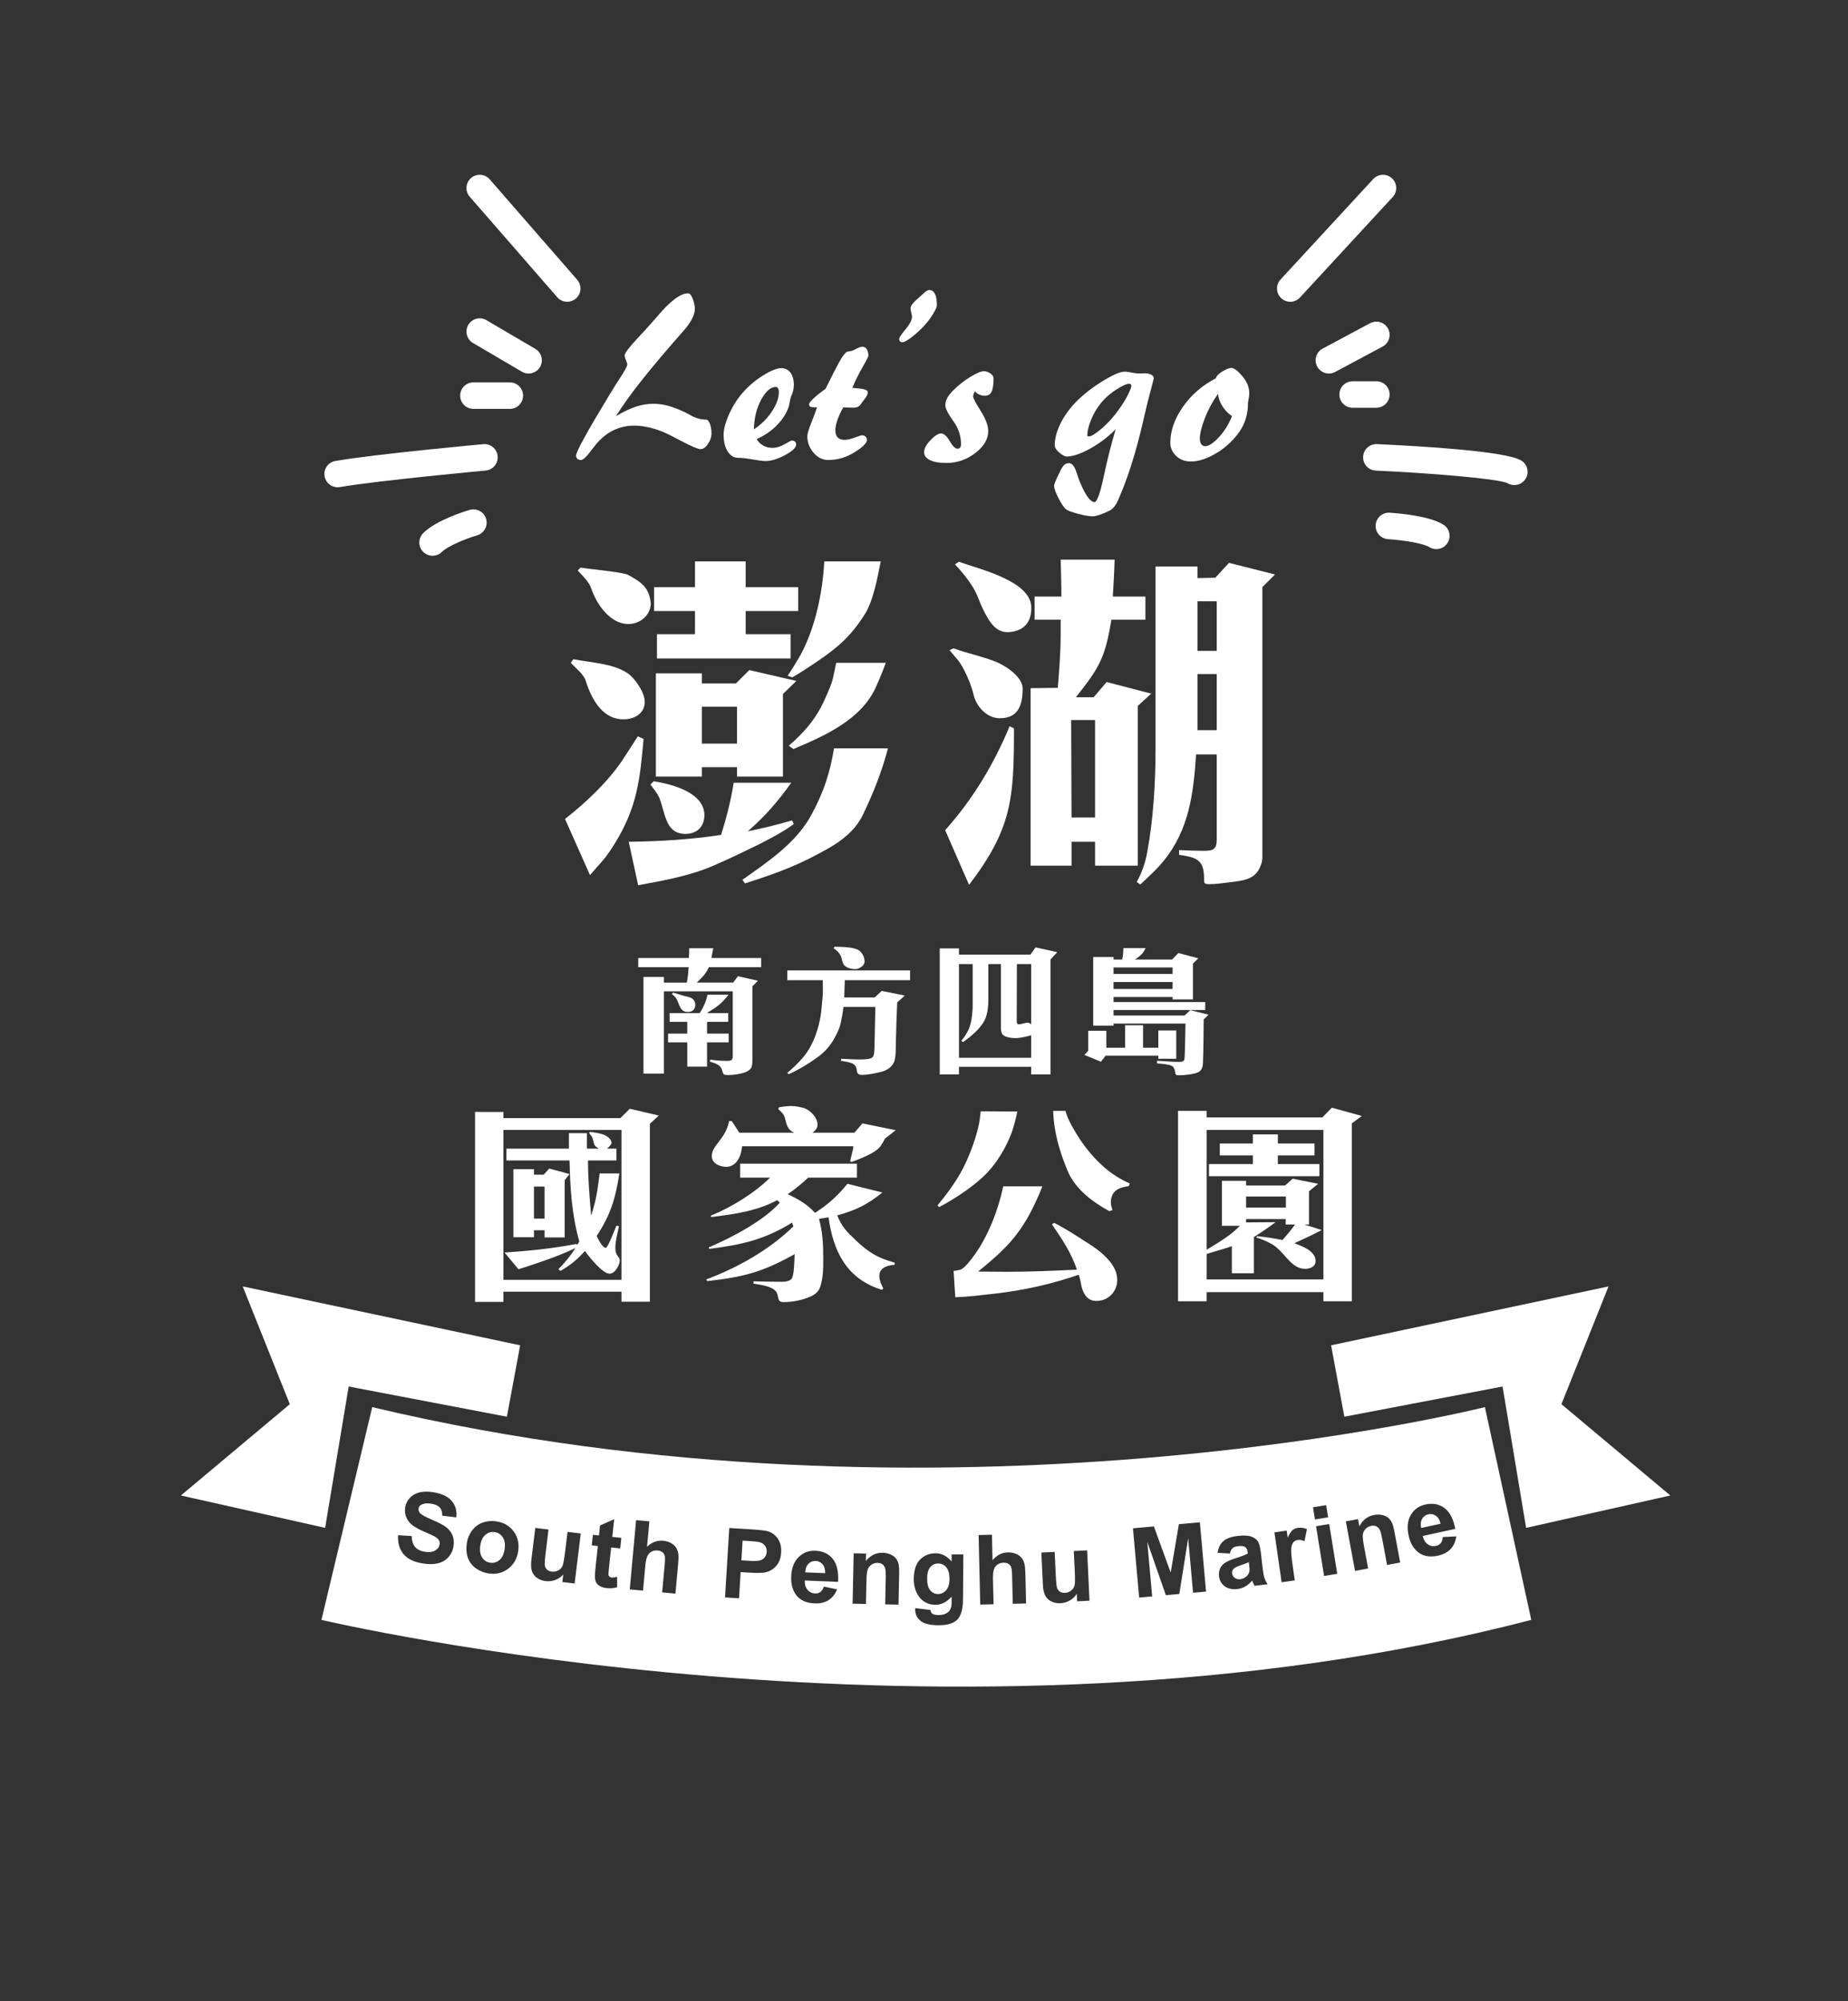 <?xml version="1.0" encoding="utf-8"?>
<!-- Generator: Adobe Illustrator 16.0.0, SVG Export Plug-In . SVG Version: 6.00 Build 0)  -->
<!DOCTYPE svg PUBLIC "-//W3C//DTD SVG 1.1//EN" "http://www.w3.org/Graphics/SVG/1.1/DTD/svg11.dtd">
<svg version="1.1" id="圖層_1" xmlns="http://www.w3.org/2000/svg" xmlns:xlink="http://www.w3.org/1999/xlink" x="0px" y="0px"
	 width="388.389px" height="420.444px" viewBox="0 0 388.389 420.444" enable-background="new 0 0 388.389 420.444"
	 xml:space="preserve">
<rect x="0" y="0" width="388.389" height="420.444" fill="#333333" stroke="none"/>
<g>
	<path fill="#FFFFFF" d="M129.464,87.427c1.595-0.945,2.998-1.613,4.209-2.005c1.211-0.391,2.43-0.587,3.656-0.587
		c1.019,0,2.049,0.14,3.09,0.421c1.042,0.281,2.308,0.775,3.8,1.484c0.192,0.104,0.458,0.251,0.798,0.443
		c1.152,0.65,2.274,0.975,3.367,0.975c0.325,0,0.598,0.299,0.82,0.897s0.333,1.282,0.333,2.049c0,0.68-0.244,1.392-0.731,2.138
		c-0.487,0.746-1.019,1.119-1.595,1.119c-0.502,0-1.854-0.576-4.055-1.728c-1.123-0.591-2.023-1.056-2.703-1.396
		c-1.182-0.576-2.393-1.022-3.633-1.34c-1.241-0.317-2.408-0.476-3.501-0.476c-1.417,0-2.74,0.262-3.965,0.786
		c-1.226,0.525-2.349,1.304-3.368,2.337c-0.502,0.517-1.171,1.33-2.005,2.437c-0.834,1.108-1.466,1.662-1.895,1.662
		c-0.31,0-0.557-0.085-0.742-0.254c-0.185-0.17-0.277-0.388-0.277-0.654c0-0.827,2.415-5.214,7.245-13.16l0.333-0.531
		c0.443-0.739,1.026-1.662,1.75-2.77c0.96-1.477,1.44-2.378,1.44-2.703c0-0.162-0.092-0.461-0.276-0.897
		c-0.185-0.436-0.277-0.771-0.277-1.008c0-0.458,0.879-1.632,2.637-3.522c1.24-1.314,2.252-2.422,3.035-3.323
		c0.28-0.31,0.694-0.783,1.241-1.418c2.703-3.19,4.844-4.785,6.425-4.785c0.354,0,0.679,0.391,0.975,1.174
		c0.295,0.783,0.443,1.477,0.443,2.083c0,0.621-0.188,1.304-0.565,2.049c-0.377,0.746-0.935,1.547-1.673,2.404
		c-3.708,4.209-6.688,7.736-8.939,10.579C132.606,82.749,130.808,85.256,129.464,87.427z"/>
	<path fill="#FFFFFF" d="M159.018,92.234c0.34,0.591,0.801,1.049,1.385,1.374c0.583,0.325,1.229,0.487,1.938,0.487
		c0.842,0,1.702-0.258,2.581-0.775c0.878-0.517,1.377-0.775,1.496-0.775c0.266,0,0.483,0.078,0.653,0.233
		c0.17,0.155,0.255,0.351,0.255,0.587c0,0.68-0.783,1.433-2.349,2.26s-2.932,1.241-4.099,1.241c-0.502,0-1.407-0.115-2.714-0.343
		c-1.307-0.229-2.323-0.344-3.046-0.344c-0.886,0-1.614-0.446-2.183-1.34c-0.568-0.893-0.853-2.063-0.853-3.511
		c0-1.152,0.38-2.581,1.141-4.287s1.709-3.208,2.847-4.508c1.285-1.462,2.736-2.692,4.354-3.689
		c1.618-0.997,2.876-1.496,3.777-1.496c0.812,0,1.455,0.314,1.928,0.942s0.709,1.495,0.709,2.603c0,0.783-0.177,1.551-0.532,2.304
		c-0.03,0.074-0.052,0.125-0.066,0.155c-0.104,0.266-0.2,0.675-0.288,1.229c-0.088,0.554-0.192,0.957-0.31,1.208
		c-0.502,1.314-1.348,2.555-2.537,3.722C161.917,90.676,160.554,91.584,159.018,92.234z M158.442,90.196
		c1.551-1.019,2.813-2.271,3.788-3.755c0.975-1.484,1.462-2.832,1.462-4.043c0-0.354-0.059-0.627-0.177-0.819
		s-0.281-0.288-0.487-0.288c-1.049,0-2.061,0.883-3.035,2.647C159.018,85.703,158.501,87.789,158.442,90.196z"/>
	<path fill="#FFFFFF" d="M171.713,85.566h-0.399c-0.546,0-0.893-0.044-1.041-0.133c-0.147-0.089-0.222-0.258-0.222-0.51
		c0-0.222,0.307-0.624,0.919-1.208c0.613-0.583,1.451-1.251,2.515-2.005c1.64-3.309,2.729-5.406,3.268-6.292
		s0.971-1.396,1.296-1.529c0.103-0.029,0.292-0.062,0.565-0.1c0.273-0.037,0.491-0.092,0.653-0.166
		c0.177-0.074,0.406-0.185,0.687-0.333c0.546-0.295,0.96-0.443,1.241-0.443c0.295,0,0.539,0.081,0.731,0.244
		s0.347,0.421,0.465,0.775c0.029,0.148,0.059,0.303,0.088,0.465s0.044,0.273,0.044,0.332c0,0.207-0.414,1.03-1.241,2.47
		c-0.827,1.44-1.543,2.892-2.149,4.354c0.34,0.03,0.805,0.074,1.396,0.133c1.226,0.104,1.846,0.377,1.861,0.82
		c0,0.384-0.266,0.901-0.798,1.551c-0.207,0.251-0.347,0.436-0.421,0.554c-0.059,0.088-0.125,0.192-0.199,0.31
		c-0.34,0.532-0.872,0.797-1.595,0.797c-0.044,0-0.307-0.007-0.787-0.022s-0.941-0.022-1.385-0.022
		c-0.531,0.96-0.938,1.846-1.218,2.658c-0.281,0.812-0.421,1.529-0.421,2.149c0,0.665,0.163,1.163,0.487,1.495
		c0.325,0.333,0.797,0.499,1.418,0.499c0.605,0,1.326-0.159,2.16-0.476c0.834-0.318,1.355-0.477,1.562-0.477
		c0.295,0,0.535,0.092,0.72,0.277c0.185,0.185,0.277,0.425,0.277,0.72c0,0.635-0.868,1.492-2.604,2.57s-3.571,1.617-5.505,1.617
		c-1.211,0-2.249-0.513-3.113-1.54s-1.296-2.167-1.296-3.423c0-0.487,0.277-1.433,0.831-2.836
		C171.06,87.442,171.461,86.349,171.713,85.566z"/>
	<path fill="#FFFFFF" d="M196.903,64.098c0,0.37-0.281,1.012-0.842,1.928c-0.562,0.916-1.249,1.802-2.061,2.659
		c-0.945,0.96-1.82,1.735-2.625,2.326c-0.805,0.591-1.37,0.886-1.694,0.886c-0.222,0-0.396-0.059-0.521-0.177
		s-0.188-0.281-0.188-0.488c0-0.295,0.45-0.982,1.351-2.06s1.352-1.964,1.352-2.659c0-0.133-0.052-0.395-0.155-0.787
		c-0.104-0.391-0.155-0.72-0.155-0.986c0-0.473,0.495-1.13,1.484-1.972c0.103-0.088,0.177-0.155,0.222-0.199
		c0.266-0.222,0.576-0.502,0.93-0.842c0.546-0.531,0.982-0.797,1.307-0.797c0.517,0,0.912,0.273,1.186,0.82
		C196.766,62.296,196.903,63.079,196.903,64.098z"/>
	<path fill="#FFFFFF" d="M204.945,82.22c-0.148,0.177-0.255,0.354-0.321,0.532s-0.1,0.354-0.1,0.532c0,0.37,0.528,1.385,1.584,3.046
		c1.056,1.662,1.584,3.083,1.584,4.265c0,1.655-0.901,3.18-2.703,4.575c-1.802,1.396-3.848,2.094-6.137,2.094
		c-1.448,0-2.581-0.2-3.401-0.598c-0.82-0.399-1.229-0.953-1.229-1.662c0-0.753,0.447-1.599,1.34-2.537s1.628-1.407,2.204-1.407
		c0.605,0,1.215,0.536,1.828,1.606c0.613,1.071,1.163,1.606,1.65,1.606c0.236,0,0.417-0.081,0.543-0.244
		c0.125-0.162,0.188-0.398,0.188-0.709c0-1.742-0.551-3.378-1.651-4.907c-1.1-1.528-1.65-2.618-1.65-3.268
		c0-0.502,0.129-1,0.388-1.496c0.258-0.495,0.683-1.038,1.274-1.628c1.122-1.122,2.333-2.075,3.633-2.858
		c1.299-0.783,2.238-1.174,2.814-1.174c0.458,0,0.912,0.159,1.362,0.477c0.45,0.318,0.676,0.653,0.676,1.008
		c0,1.285-0.141,2.219-0.421,2.803c-0.281,0.583-0.746,0.875-1.396,0.875c-0.414,0-0.805-0.081-1.174-0.244
		C205.462,82.745,205.167,82.516,204.945,82.22z"/>
	<path fill="#FFFFFF" d="M234.478,90.196c-1.743,1.713-3.586,3.094-5.528,4.143c-1.942,1.049-3.534,1.573-4.774,1.573
		c-0.384,0-0.897-0.273-1.54-0.82c-0.643-0.546-0.964-1.063-0.964-1.551c0-1.255,0.329-2.618,0.986-4.087
		c0.658-1.47,1.584-2.891,2.781-4.265c0.753-0.842,1.617-1.668,2.592-2.481c0.975-0.812,2.09-1.618,3.346-2.415
		c1.181-0.738,2.186-1.292,3.013-1.662c0.827-0.369,1.507-0.554,2.038-0.554c0.281,0,0.753,0.066,1.418,0.199
		c0.665,0.133,1.204,0.199,1.618,0.199c0.088,0,0.254-0.007,0.499-0.022c0.244-0.015,0.439-0.022,0.587-0.022
		c0.576,0,1.045,0.1,1.407,0.299c0.362,0.2,0.543,0.447,0.543,0.742c0,0.059-0.229,0.938-0.687,2.637s-0.894,3.456-1.307,5.272
		c-0.059,0.237-0.14,0.591-0.244,1.063c-1.389,6.026-2.954,11.114-4.697,15.265c-0.088,0.222-0.214,0.517-0.376,0.886
		c-0.547,1.403-1.196,2.29-1.95,2.659c-0.724,0.369-1.415,0.665-2.072,0.886s-1.148,0.333-1.473,0.333
		c-0.783,0-1.832-0.177-3.146-0.532s-2.134-0.658-2.459-0.909c-0.443-0.34-0.979-1.115-1.606-2.326
		c-0.627-1.211-0.941-2.09-0.941-2.636c0-0.192,0.104-0.536,0.31-1.03c0.207-0.495,0.54-1.208,0.997-2.138
		c0.325-0.635,0.617-1.06,0.875-1.274c0.258-0.214,0.572-0.321,0.942-0.321c0.649,0,1.181,0.665,1.595,1.994
		c0.281,0.872,0.539,1.587,0.775,2.149c0.591,1.374,1.13,2.389,1.618,3.046c0.487,0.657,0.945,0.986,1.374,0.986
		c0.532,0,1.182-1.802,1.949-5.406C232.742,96.473,233.576,93.18,234.478,90.196z M228.518,91.415c0,0.104,0.03,0.174,0.089,0.21
		c0.059,0.037,0.155,0.056,0.288,0.056c0.473,0,1.354-0.55,2.647-1.651c1.292-1.1,2.478-2.411,3.556-3.932
		c0.783-1.078,1.425-2.112,1.928-3.102c0.502-0.99,0.753-1.647,0.753-1.972c0-0.103-0.044-0.195-0.133-0.277
		c-0.089-0.081-0.192-0.122-0.31-0.122c-0.591,0-1.562,0.447-2.914,1.34s-2.485,1.953-3.4,3.179
		c-0.724,0.96-1.322,2.049-1.795,3.268C228.754,89.631,228.518,90.632,228.518,91.415z"/>
	<path fill="#FFFFFF" d="M255.533,79.473c0.118-0.472,0.58-0.953,1.385-1.44c0.805-0.487,1.429-0.731,1.872-0.731
		c0.561,0,1.329,0.572,2.304,1.717c0.975,1.145,1.462,2.345,1.462,3.6c0,0.222-0.022,0.491-0.066,0.809
		c-0.044,0.318-0.111,0.698-0.199,1.141c0,1.506-0.24,2.873-0.72,4.099c-0.48,1.226-1.237,2.4-2.271,3.522
		c-1.3,1.433-2.781,2.585-4.442,3.457c-1.662,0.871-3.179,1.307-4.553,1.307c-1.285,0-2.33-0.396-3.135-1.186
		s-1.208-1.695-1.208-2.714c0-2.54,0.883-5.07,2.647-7.588S252.683,80.95,255.533,79.473z M255.977,82.752
		c-1.138,1.595-2.057,3.298-2.758,5.107c-0.702,1.81-1.052,3.238-1.052,4.287c0,0.502,0.1,0.894,0.299,1.174
		c0.199,0.281,0.477,0.421,0.831,0.421c0.738,0,1.687-0.616,2.847-1.85c1.159-1.233,2.086-2.721,2.78-4.464
		c-0.827-0.561-1.499-1.255-2.016-2.083S256.08,83.653,255.977,82.752z"/>
</g>
<g>
	<path fill="#FFFFFF" d="M129.247,177.152c-0.761,1.217-1.598,2.511-2.511,3.577l-2.74,3.12l-5.25-11.795
		c4.414-3.424,9.208-7.99,12.251-12.632c1.065-1.598,2.055-3.196,3.044-4.718l1.218,0.533
		C134.498,163.835,133.889,169.618,129.247,177.152z M130.997,151.127c-3.957,0-6.468-3.5-7.914-8.142
		c-0.38-1.293-2.207-2.739-3.12-3.729l0.533-0.761c4.489,0.837,8.218,0.913,11.338,2.892c1.446,0.913,3.5,3.805,3.653,5.783
		C135.715,149.301,133.965,151.127,130.997,151.127z M130.845,130.962c-2.663-0.609-5.25-3.5-6.544-7.229
		c-0.457-1.446-1.826-2.74-2.892-3.881l0.608-0.609c2.816,0.457,7.306,0.761,9.816,1.446c3.12,1.674,4.642,2.815,4.946,6.164
		C136.628,129.82,133.661,131.646,130.845,130.962z M159.533,177.38c-3.12,1.522-6.24,3.044-9.436,4.414
		c-4.946,2.207-10.653,3.196-15.98,4.186l-1.979-9.132c6.468-0.076,12.936-0.457,19.404-1.446c1.142-3.576,2.055-7.229,2.663-10.958
		h12.1c-2.968,4.109-5.327,6.849-9.132,10.197c3.12-0.609,6.164-1.37,9.284-2.283l0.38,0.761
		C164.555,174.793,162.044,176.086,159.533,177.38z M143.477,175.173c-3.576-0.38-3.652-4.261-4.87-7.458
		c-0.38-0.989-1.293-2.055-1.902-2.892l0.685-0.685c4.337,0.685,10.577,2.511,10.653,7.077
		C148.042,174.032,146.064,175.401,143.477,175.173z M156.717,128.375v4.87h9.436v5.099h-28.079v-5.099h7.99v-4.87h-8.599v-5.022
		h8.599v-5.403h10.653v5.403h11.034v5.022H156.717z M164.555,145.8v17.35h-9.664v-1.979h-7.381v1.979h-9.664v-21.688h9.664v2.131
		h7.153l2.815-2.815l9.893,2.283L164.555,145.8z M154.891,148.464h-7.381v7.762h7.381V148.464z M181.296,171.292
		c-1.522,3.12-4.337,5.327-7.305,7.001c-6.316,3.576-10.577,5.098-17.426,7.305l-0.533-0.761c5.479-3.881,11.49-7.838,14.686-14.001
		c2.436-4.566,3.729-8.523,4.566-13.621h11.338C185.329,162.161,183.503,166.727,181.296,171.292z M181.601,129.288
		c-3.044,4.718-5.783,6.925-10.273,9.969c-1.598,1.065-3.196,2.13-4.794,3.043l-0.989-0.304c0.761-1.142,1.446-2.283,2.131-3.424
		c3.5-5.707,5.25-14.078,5.555-20.622h11.871C184.416,121.374,183.503,126.472,181.601,129.288z M184.112,144.278
		c-3.044,6.925-10.881,10.349-17.35,13.088l-0.989-0.685c3.424-2.968,6.011-6.012,7.762-10.197c0.609-1.37,1.293-2.815,1.598-4.337
		l0.608-2.892h10.425C185.558,140.93,184.873,142.604,184.112,144.278z"/>
	<path fill="#FFFFFF" d="M213.102,153.029c0,14.687-0.38,21.002-9.436,32.874l-5.022-11.49c5.783-6.468,10.196-13.773,13.545-21.84
		L213.102,153.029z M200.394,136.212c2.968,1.065,6.012,1.674,8.903,2.815c2.359,0.989,5.631,3.272,5.631,5.631
		c0,3.576-0.989,6.24-4.794,6.24c-2.968,0-5.022-2.815-5.479-4.794c-0.457-2.131-2.054-5.936-3.424-7.534l-1.674-1.979
		L200.394,136.212z M201.535,118.025c4.413,1.598,15.219,4.033,15.219,9.664c0,3.044-1.521,4.794-4.489,5.099
		c-2.892,0.304-4.262-1.979-5.631-4.718c-0.761-1.522-1.217-3.196-2.13-4.642c-1.065-1.75-2.359-3.348-3.805-4.87L201.535,118.025z
		 M222.918,133.245v-3.044h-5.479v-4.87h5.631c0-2.587-0.076-5.174-0.152-7.762h11.338c-0.076,2.587-0.228,5.175-0.38,7.762h6.849
		v4.87h-7.153c-1.294,7.914-2.435,9.969-7.458,16.285h3.729l2.739-3.196l9.36,2.435l-2.816,2.587v33.558h-8.979v-5.022h-4.946v5.022
		h-8.599v-37.287l5.707-0.076C222.613,140.778,222.918,137.049,222.918,133.245z M230.147,171.749v-20.47h-5.022l0.076,20.47
		H230.147z M241.104,179.054c1.294-6.925,1.75-14.61,1.75-21.611v-38.428h8.827v2.435l3.729-0.076l2.892-3.12l9.664,2.435
		l-2.663,2.663v56.691c0,0.533-0.076,1.142-0.305,1.674c-1.065,3.12-3.652,3.272-6.62,3.653c-1.37,0.152-2.74,0.38-4.185,0.38
		c-1.142,0-1.142-0.152-1.142-1.293c0-3.957-1.75-4.337-5.251-4.87v-0.989c1.75,0.076,3.425,0.152,5.175,0.152
		c1.902,0,2.739-0.229,2.739-2.359v-17.882h-4.337c-0.533,8.066-1.446,15.752-6.772,22.296c-1.446,1.827-3.272,3.424-4.946,5.022
		l-0.761-0.533C239.963,183.392,240.724,181.261,241.104,179.054z M255.715,136.745V126.32h-4.033v10.425H255.715z M255.715,153.41
		v-11.795h-4.033v11.795H255.715z"/>
</g>
<g>
	<path fill="#FFFFFF" d="M144.766,201.265c0.06-0.683,0.089-1.366,0.089-2.049h5.048c-0.119,0.683-0.267,1.366-0.386,2.049h10.452
		v1.93h-10.986c-0.743,1.544-1.336,2.079-2.554,3.236h7.661l1.009-1.336l4.187,0.95l-1.158,1.188v15.352
		c0,0.505,0,1.218-0.208,1.663c-0.564,1.307-3.623,1.604-4.87,1.604c-0.238,0-0.683,0-0.891-0.119
		c-0.148-0.089-0.237-0.386-0.297-0.534c-0.059-0.297-0.148-0.564-0.297-0.832c-0.416-0.772-1.604-1.099-2.375-1.307l0.089-0.445
		c1.128,0.178,2.286,0.267,3.415,0.267c0.713,0,1.307,0,1.307-0.891v-13.718H139.54v17.282h-4.305v-20.311h4.305v1.188h4.811
		c0.208-1.099,0.297-2.138,0.386-3.236h-10.601v-1.93H144.766z M144.439,217.151v-2.465h-3.711v-1.841h6.325
		c0.802-1.218,1.336-2.435,1.633-3.86h4.424c-1.573,1.99-2.375,2.524-4.572,3.86h4.513v1.841h-4.454v2.465h4.543v1.841h-4.543v5.107
		h-4.157v-5.107h-4.038v-1.841H144.439z M141.41,208.54c1.099,0.237,2.168,0.713,3.296,0.92c0.683,0.119,1.426,0.713,1.426,1.574
		c0,0.98-0.535,1.574-1.574,1.574c-1.722,0-1.722-1.663-2.435-2.851c-0.178-0.297-0.653-0.712-0.891-0.92L141.41,208.54z"/>
	<path fill="#FFFFFF" d="M177.43,209.549h6.414l1.455-1.366l4.87,0.98l-1.604,1.425c-0.119,2.583-0.208,5.137-0.267,7.72
		c-0.03,0.95-0.03,1.93-0.06,2.88c-0.029,0.505-0.089,1.04-0.208,1.544c-0.327,1.336-1.604,2.168-2.88,2.465
		c-1.218,0.297-2.762,0.624-4.009,0.624c-1.752,0-0.416-1.574-1.96-2.375c-0.594-0.297-1.781-0.475-2.464-0.564l0.089-0.445
		c1.306,0.06,2.613,0.148,3.919,0.148c0.297,0,0.594,0,0.891-0.029c2.049-0.089,2.108-0.476,2.167-2.524
		c0.06-2.821,0.148-5.671,0.179-8.492h-6.682c-0.148,1.188-0.356,2.375-0.623,3.534c-0.297,1.247-0.95,2.494-1.604,3.593
		c-0.802,1.277-1.812,2.405-3.029,3.296c-1.96,1.455-4.068,2.732-6.266,3.712l-0.297-0.267c1.01-0.861,1.96-1.752,2.851-2.732
		c2.167-2.287,3.385-5.404,4.009-8.433c0.238-1.069,0.327-2.197,0.416-3.296c0.089-0.92,0.208-1.9,0.208-2.851l-0.03-2.168h-7.453
		v-2.049h25.804v2.049h-13.718L177.43,209.549z M175.44,198.889c1.396,0.089,4.365-0.03,5.375,1.01
		c0.416,0.445,0.832,1.039,0.891,1.989c0.089,1.01-1.218,1.722-1.93,1.722c-0.832,0-2.019-0.267-2.464-0.98
		c-0.179-0.267-0.356-0.891-0.416-1.188c-0.178-0.98-0.92-1.722-1.722-2.227L175.44,198.889z"/>
	<path fill="#FFFFFF" d="M216.567,200.552l1.069-1.514l4.572,1.01l-1.425,1.514v24.17h-4.068v-1.603h-15.173v1.603h-4.039v-26.486
		h4.039v1.306H216.567z M201.542,202.542v19.687h15.173v-4.722c-1.128,0.297-2.257,0.594-3.415,0.594
		c-0.713,0-2.346-0.208-2.702-0.921c-0.208-0.386-0.238-0.891-0.238-1.306v-13.333h-2.643v7.69c0,1.247-0.178,2.702-0.653,3.831
		c-0.831,1.93-2.999,3.682-4.662,4.87l-0.356-0.267c1.396-1.752,1.959-2.969,2.227-5.226c0.06-0.624,0.148-1.277,0.148-1.93v-8.967
		H201.542z M213.717,202.542l-0.03,11.966c0,0.327,0.03,0.683,0.446,0.683c0.623,0,1.217-0.327,1.841-0.327
		c0.356,0,0.445,0.119,0.742,0.327v-12.649H213.717z"/>
	<path fill="#FFFFFF" d="M236.463,220.12v-4.721h3.771v4.721h3.207v-3.623h3.771v5.938h-3.771v-0.653h-11.076l-0.98,1.277
		l-3.474-1.425l0.802-0.891v-4.187h3.801v3.563H236.463z M234.028,201.057v0.535h1.812c0.208-0.832,0.237-1.574,0.268-2.405h4.662
		c-0.624,1.277-1.069,1.574-2.227,2.405h7.78l1.336-1.366l4.187,1.099l-1.128,1.128v7.513h-4.276v-0.505h-12.412v1.069H253.3v1.663
		h-19.271v1.158h14.936l1.188-1.128l3.83,0.95l-1.009,1.009c-0.03,2.999-0.03,6.028-0.148,9.027c-0.03,0.891-0.178,1.633-1.04,2.079
		c-0.802,0.386-2.999,0.624-3.919,0.624c-0.742,0-0.861-0.119-0.92-0.831c-0.03-0.356-0.208-0.653-0.386-0.921
		c-0.356-0.564-2.792-0.712-3.385-0.742v-0.564c1.514,0.089,3.058,0.237,4.603,0.237c0.742,0,1.158-0.089,1.188-0.891
		c0.119-2.375,0.119-4.781,0.178-7.156h-15.114v0.445h-4.275v-14.431H234.028z M246.44,204.62v-1.366h-12.412v1.366H246.44z
		 M246.44,207.768v-1.455h-12.412v1.455H246.44z"/>
</g>
<g>
	<path fill="#FFFFFF" d="M105.806,233.608v1.292h24.586l1.96-1.959l6.102,1.425l-1.871,1.737v37.37h-5.969v-2.094h-24.809v2.138
		h-5.968v-39.908H105.806z M130.615,268.884v-31.49h-24.809v31.49H130.615z M121.083,261.357l0.268,0.134l0.401-0.668
		c-1.604-5.701-1.916-11.135-2.049-17.015H106.43v-2.494h13.139v-3.251h3.786v3.251h2.494c-0.891-0.535-0.936-0.668-1.158-1.648
		c-0.089-0.223-0.178-0.713-0.312-0.891l-0.579-0.757l0.223-0.223c1.425,0.223,3.385,0.356,4.276,1.648
		c0.134,0.223,0.223,0.445,0.223,0.668c0,0.401-0.668,0.935-0.936,1.203h1.96v2.494h-5.968c0,4.009,0.312,7.527,0.668,11.581
		c1.114-3.519,1.292-5.078,1.782-8.864h4.142c-0.802,5.211-1.826,8.686-4.766,13.14c0.267,0.579,1.203,2.494,1.915,2.494
		c0.445,0,2.049-4.276,2.227-4.632l0.535,0.045c-0.267,1.514-0.757,3.073-0.757,4.632c0,1.693,0.936,1.826,0.936,2.539
		c0,0.98-0.98,2.851-2.138,2.851c-1.514,0-4.41-3.652-5.167-4.766c-1.826,1.916-2.896,2.851-5.167,4.187l-0.445-0.356
		c1.425-1.425,2.494-2.761,3.608-4.454c-3.875,1.826-7.928,3.163-11.981,4.454l-2.94-3.519
		C111.062,262.827,116.139,262.292,121.083,261.357z M112.22,245.634v1.158h2.049l1.158-1.292l4.276,1.158l-1.024,1.292v12.026
		h-4.231v-1.514h-2.227v1.47h-4.32v-14.297H112.22z M114.447,256.012v-6.726h-2.227v6.726H114.447z"/>
	<path fill="#FFFFFF" d="M166.739,257.66l-0.268-0.802c-5.79,3.608-10.734,4.677-17.415,5.523l-0.089-0.312
		c4.677-2.004,11.536-5.568,14.921-9.398l-0.535-0.535c-4.276,2.316-9.175,2.984-13.941,3.563v-0.312
		c4.231-1.692,9.22-4.766,12.427-7.973h-6.28v-2.94h24.542v2.94h-10.245c-1.336,1.247-2.761,2.45-4.32,3.474
		c2.271,1.069,4.053,2.049,5.746,3.919c2.583-1.604,4.899-3.697,6.815-6.102l7.349,1.826c-3.118,2.539-5.612,3.741-9.487,4.811
		c0.936,2.36,2.049,3.474,3.831,5.167c2.717,2.583,4.587,3.741,8.24,4.766v0.445c-3.607,0.267-3.83,2.271-2.405,4.944l-0.267,0.312
		c-7.349-2.227-10.244-8.018-11.224-15.233c-0.668,0.133-1.336,0.223-2.004,0.312c0.757,2.762,0.891,5.39,0.891,8.24
		c0,2.004,0,4.098-0.624,6.013c-0.356,1.069-1.114,1.693-2.093,2.093c-1.693,0.757-3.786,1.158-5.612,1.158
		c-1.559,0-0.846-1.203-1.604-2.227c-0.891-1.158-3.385-1.425-4.721-1.648v-0.49c1.692,0.044,3.385,0.089,5.078,0.089
		c0.891,0,2.405,0.134,2.984-0.712c0.49-0.802,0.535-4.009,0.579-5.078c-6.77,3.741-10.511,4.766-18.351,5.657l-0.223-0.356
		C155.025,266.346,161.706,262.56,166.739,257.66z M155.381,237.973h11.536c-1.292-0.534-1.604-1.603-1.916-2.939
		c-0.223-0.98-0.712-1.336-1.425-2.004l0.134-0.401c2.628-0.445,3.385-0.267,5.211,0.134c1.559,0.579,2.895,2.093,2.895,3.519
		c0,0.757-0.49,1.292-1.069,1.692h8.819l1.692-1.959l6.993,1.425l-2.271,1.782c-0.267,0.579-0.624,1.158-0.979,1.648
		c-1.069,1.425-4.365,2.628-6.013,3.251l-0.312-0.134c0.179-1.069,0.579-2.093,0.668-3.163H155.96
		c-0.134,0.98-0.223,1.693-0.712,2.583c-0.49,0.98-1.47,1.737-2.539,1.737c-1.381,0-3.118-0.668-3.118-2.272
		c0-2.182,2.672-3.429,3.519-6.814l0.133-0.535h0.535C154.312,236.325,154.847,237.127,155.381,237.973z"/>
	<path fill="#FFFFFF" d="M212.306,238.73c-0.936,2.316-2.405,4.811-4.009,6.726c-2.672,3.207-7.26,6.191-10.913,8.151l-0.356-0.356
		c1.737-2.093,3.474-4.409,4.81-6.77c1.693-2.895,3.697-8.195,4.098-11.491l0.179-1.515l7.705,0.045
		C213.419,235.301,213.019,237.038,212.306,238.73z M201.839,266.747c0.847-0.268,2.094-1.916,2.583-2.583
		c3.118-4.053,5.389-9.933,6.414-14.921h8.24c-1.96,4.899-4.187,9.22-7.973,13.006c-1.692,1.737-3.652,3.34-5.523,4.899
		c2.049,0,4.098,0.044,6.146,0.044c4.855,0,9.754-0.223,14.609-0.445c-1.203-3.608-3.163-6.458-5.256-9.532l0.49-0.312
		c1.648,0.891,3.296,1.826,4.855,2.851c1.604,1.069,3.742,2.272,5.211,3.608c1.559,1.381,3.073,3.118,3.162,5.345
		c0.134,2.272-1.514,4.231-3.607,4.543c-1.96,0.312-3.029-0.535-3.697-2.316c-0.356-1.024-0.356-2.138-0.802-3.118
		c-5.834,2.004-11.447,3.251-17.593,3.964c-2.761,0.312-5.567,0.668-8.329,0.757l-0.356-5.523
		C200.904,266.969,201.394,266.88,201.839,266.747z M225.757,237.395c2.628,4.632,6.726,9.175,11.669,11.224l-0.178,0.579
		c-2.093,0.223-3.786,1.024-3.786,3.429c0,0.579,0.178,1.069,0.356,1.604l-0.668,0.223c-3.519-1.915-7.171-4.632-8.774-8.462
		c-1.692-4.098-2.895-8.106-3.029-12.605h2.583C224.332,234.9,225,236.103,225.757,237.395z"/>
	<path fill="#FFFFFF" d="M277.916,234.767l2.004-2.049l6.28,1.737l-2.093,1.559v37.369h-5.969v-1.915h-24.542v1.915h-6.013v-39.997
		h6.013v1.381H277.916z M260.59,257.526h-3.786v-9.442h5.078v0.98h8.195l1.604-1.425l5.345,1.069l-1.916,1.559v6.993h-0.98
		l3.652,1.158c-1.871,1.024-3.83,1.871-5.746,2.761c1.559,0.624,4.454,1.604,4.454,3.742c0,1.203-1.158,1.648-2.182,1.648
		c-3.074,0-4.276-3.608-7.038-5.211c-1.024-0.579-2.093-1.024-3.251-1.381l0.178-0.267c1.782,0.178,3.563,0.445,5.345,0.802
		c0.891-1.024,1.826-2.093,2.628-3.251h-1.96v-1.158h-8.329v0.713l6.191-0.044c-1.47,1.113-2.984,2.138-4.543,3.118v7.616h-4.632
		v-5.701c-1.737,0.624-3.563,1.069-5.3,1.648v5.345h24.542v-31.401h-24.542v25.165C256.002,261.09,258.585,259.62,260.59,257.526z
		 M263.307,244.565v-1.826h-6.948v-2.494h6.948v-1.916h5.256v1.916h7.706v2.494h-7.706v1.826h8.73v2.539h-23.206v-2.539H263.307z
		 M270.255,253.696v-2.316h-8.373v2.316H270.255z"/>
</g>
<g>
	<g>
		<path fill="#FFFFFF" d="M111.092,78.479c-0.479,0-0.963-0.124-1.406-0.385l-10.275-6.033c-1.324-0.777-1.768-2.484-0.991-3.81
			c0.78-1.326,2.485-1.769,3.811-0.99l10.273,6.033c1.327,0.778,1.77,2.484,0.993,3.811
			C112.977,77.987,112.047,78.479,111.092,78.479z"/>
	</g>
	<g>
		<path fill="#FFFFFF" d="M119.215,63.398c-0.775,0-1.549-0.323-2.1-0.954L98.723,41.332c-1.012-1.16-0.891-2.917,0.27-3.927
			c1.16-1.012,2.918-0.891,3.927,0.269l18.395,21.112c1.008,1.158,0.889,2.918-0.271,3.927
			C120.516,63.172,119.864,63.398,119.215,63.398z"/>
	</g>
	<g>
		<path fill="#FFFFFF" d="M107.151,85.902h-7.656c-1.537,0-2.783-1.246-2.783-2.783c0-1.538,1.246-2.783,2.783-2.783h7.656
			c1.539,0,2.785,1.245,2.785,2.783C109.936,84.656,108.69,85.902,107.151,85.902z"/>
	</g>
	<g>
		<path fill="#FFFFFF" d="M70.958,102.374c-1.33,0-2.508-0.957-2.74-2.312c-0.262-1.516,0.756-2.955,2.271-3.217
			c8.349-1.437,30.148-3.444,31.072-3.529c1.533-0.142,2.887,0.986,3.027,2.518c0.141,1.531-0.986,2.886-2.517,3.026
			c-0.225,0.021-22.504,2.075-30.639,3.473C71.272,102.36,71.114,102.374,70.958,102.374z"/>
	</g>
	<g>
		<path fill="#FFFFFF" d="M90.913,116.755c-0.713,0-1.426-0.271-1.969-0.815c-1.088-1.086-1.088-2.848,0-3.937
			c2.684-2.685,8.601-4.531,9.762-4.876c1.473-0.437,3.021,0.404,3.459,1.878s-0.404,3.023-1.877,3.463
			c-2.325,0.688-6.159,2.223-7.407,3.472C92.338,116.483,91.624,116.755,90.913,116.755z"/>
	</g>
	<g>
		<path fill="#FFFFFF" d="M271.169,63.398c-0.676,0-1.354-0.245-1.889-0.739c-1.129-1.04-1.201-2.804-0.156-3.933l19.486-21.112
			c1.042-1.13,2.804-1.199,3.934-0.156c1.13,1.042,1.2,2.803,0.158,3.934l-19.489,21.111
			C272.666,63.097,271.917,63.398,271.169,63.398z"/>
	</g>
	<g>
		<path fill="#FFFFFF" d="M279.292,78.479c-0.996,0-1.956-0.533-2.458-1.471c-0.725-1.356-0.213-3.043,1.143-3.769l9.976-5.336
			c1.356-0.726,3.042-0.215,3.768,1.142s0.214,3.043-1.142,3.768l-9.976,5.337C280.183,78.374,279.734,78.479,279.292,78.479z"/>
	</g>
	<g>
		<path fill="#FFFFFF" d="M289.265,85.668h-4.988c-1.537,0-2.784-1.246-2.784-2.783c0-1.538,1.247-2.784,2.784-2.784h4.988
			c1.537,0,2.783,1.246,2.783,2.784C292.048,84.422,290.802,85.668,289.265,85.668z"/>
	</g>
	<g>
		<path fill="#FFFFFF" d="M318.26,101.911c-0.497,0-1.001-0.135-1.456-0.415c-1.975-0.921-15.92-2.093-27.666-2.628
			c-1.536-0.07-2.725-1.371-2.654-2.908c0.069-1.534,1.371-2.724,2.907-2.652c9.973,0.453,27.174,1.504,30.332,3.448
			c1.31,0.804,1.717,2.519,0.911,3.829C320.109,101.438,319.196,101.911,318.26,101.911z"/>
	</g>
	<g>
		<path fill="#FFFFFF" d="M301.867,115.364c-0.511,0-1.028-0.141-1.492-0.435c-1.197-0.764-5.425-1.454-8.655-1.657
			c-1.533-0.098-2.699-1.419-2.604-2.954c0.096-1.532,1.416-2.702,2.952-2.604c1.358,0.087,8.292,0.605,11.298,2.521
			c1.296,0.824,1.679,2.545,0.852,3.841C303.688,114.911,302.787,115.364,301.867,115.364z"/>
	</g>
</g>
<polygon fill="#FFFFFF" points="51.01,270.264 60.907,295.008 38.019,314.187 68.331,320.991 73.282,291.295 106.534,297.637 
	109.317,282.637 "/>
<polygon fill="#FFFFFF" points="338.06,270.264 328.162,295.008 351.051,314.187 320.739,320.991 315.789,291.295 282.537,297.637 
	279.753,282.637 "/>
<g>
	<path fill="#FFFFFF" d="M262.466,328.191c-0.342,0.162-0.889,0.372-1.641,0.629c-0.752,0.258-1.237,0.481-1.456,0.668
		c-0.332,0.301-0.474,0.649-0.426,1.045c0.047,0.389,0.232,0.708,0.557,0.957c0.324,0.249,0.711,0.346,1.16,0.292
		c0.501-0.061,0.96-0.283,1.375-0.668c0.307-0.291,0.49-0.625,0.552-1c0.044-0.246,0.026-0.702-0.055-1.369L262.466,328.191z"/>
	<path fill="#FFFFFF" d="M171.446,327.944c-0.611-0.025-1.125,0.177-1.542,0.605c-0.417,0.429-0.637,1.025-0.662,1.789l4.183,0.171
		c0.013-0.811-0.17-1.436-0.552-1.874S172.017,327.968,171.446,327.944z"/>
	<path fill="#FFFFFF" d="M159.601,323.986c-0.348-0.088-1.052-0.165-2.113-0.229l-1.422-0.087l-0.254,4.139l1.612,0.099
		c1.161,0.071,1.941,0.042,2.342-0.086c0.401-0.128,0.722-0.349,0.964-0.66c0.242-0.312,0.376-0.683,0.403-1.114
		c0.033-0.53-0.097-0.978-0.387-1.342C160.455,324.342,160.073,324.102,159.601,323.986z"/>
	<path fill="#FFFFFF" d="M312.078,295.625c0,0-113.676,28.609-233.849,0l-10.672,44.698c0,0,133.165,31.55,254.263,0
		L312.078,295.625z M95.891,318.787l-2.933-0.353c-0.002-0.761-0.182-1.338-0.538-1.73c-0.356-0.392-0.944-0.656-1.764-0.791
		c-0.846-0.14-1.537-0.075-2.073,0.194c-0.345,0.172-0.548,0.445-0.61,0.818c-0.056,0.341,0.04,0.657,0.289,0.947
		c0.316,0.369,1.155,0.837,2.516,1.405s2.352,1.087,2.971,1.556s1.07,1.045,1.352,1.728c0.282,0.683,0.347,1.48,0.197,2.392
		c-0.136,0.826-0.494,1.562-1.071,2.208c-0.578,0.646-1.315,1.075-2.213,1.287c-0.897,0.212-1.972,0.215-3.224,0.009
		c-1.823-0.301-3.153-0.953-3.991-1.957c-0.838-1.004-1.219-2.328-1.143-3.972l2.878,0.191c0.014,0.979,0.244,1.734,0.692,2.266
		c0.448,0.532,1.114,0.871,2,1.017c0.938,0.154,1.677,0.073,2.218-0.246c0.541-0.318,0.855-0.743,0.942-1.274
		c0.057-0.341,0.004-0.647-0.156-0.92c-0.161-0.272-0.476-0.538-0.944-0.797c-0.322-0.174-1.064-0.512-2.228-1.014
		c-1.497-0.644-2.513-1.3-3.05-1.968c-0.754-0.939-1.037-1.979-0.849-3.121c0.121-0.734,0.442-1.387,0.964-1.958
		s1.202-0.958,2.041-1.164c0.838-0.205,1.812-0.216,2.92-0.034c1.81,0.298,3.106,0.92,3.891,1.864
		C95.757,316.316,96.063,317.455,95.891,318.787z M108.913,325.841c-0.227,1.585-0.926,2.827-2.097,3.724
		c-1.172,0.896-2.534,1.234-4.087,1.012c-0.96-0.137-1.846-0.485-2.655-1.043c-0.81-0.559-1.382-1.29-1.716-2.193
		c-0.334-0.903-0.416-1.958-0.244-3.161c0.132-0.921,0.486-1.78,1.062-2.577c0.577-0.797,1.314-1.363,2.211-1.698
		c0.897-0.335,1.859-0.43,2.885-0.283c1.585,0.227,2.811,0.927,3.678,2.101C108.816,322.896,109.138,324.269,108.913,325.841z
		 M120.769,332.681l-2.583-0.317l0.193-1.573c-0.452,0.514-1.009,0.894-1.672,1.141c-0.663,0.247-1.341,0.328-2.033,0.242
		c-0.706-0.086-1.32-0.319-1.843-0.698c-0.522-0.379-0.875-0.864-1.057-1.456c-0.182-0.591-0.212-1.382-0.091-2.371l0.816-6.649
		l2.78,0.341l-0.592,4.828c-0.182,1.478-0.241,2.389-0.18,2.735c0.061,0.346,0.215,0.632,0.462,0.86
		c0.246,0.228,0.577,0.367,0.993,0.418c0.475,0.058,0.916-0.02,1.324-0.234c0.408-0.214,0.705-0.506,0.891-0.875
		c0.186-0.369,0.371-1.305,0.556-2.809l0.544-4.433l2.78,0.341L120.769,332.681z M130.346,325.313l-1.903-0.204l-0.455,4.242
		c-0.092,0.859-0.128,1.361-0.106,1.507c0.021,0.146,0.091,0.272,0.21,0.378c0.119,0.106,0.271,0.169,0.456,0.189
		c0.258,0.027,0.641-0.022,1.148-0.148l0.006,2.187c-0.677,0.208-1.425,0.268-2.245,0.18c-0.502-0.054-0.946-0.187-1.331-0.398
		c-0.385-0.212-0.657-0.461-0.817-0.75c-0.16-0.288-0.251-0.664-0.275-1.127c-0.025-0.33,0.016-0.987,0.121-1.972l0.492-4.589
		l-1.278-0.137l0.238-2.22l1.279,0.137l0.224-2.092l2.969-1.326l-0.398,3.717l1.903,0.204L130.346,325.313z M142.52,328.618
		l-0.567,6.185l-2.79-0.256l0.511-5.569c0.102-1.105,0.113-1.812,0.034-2.119s-0.244-0.561-0.496-0.761
		c-0.252-0.2-0.58-0.318-0.983-0.355c-0.463-0.042-0.887,0.032-1.272,0.224c-0.385,0.192-0.682,0.507-0.893,0.944
		c-0.21,0.438-0.356,1.1-0.438,1.987l-0.484,5.281l-2.79-0.256l1.334-14.553l2.79,0.256l-0.491,5.351
		c0.997-0.97,2.12-1.397,3.371-1.283c0.642,0.059,1.21,0.231,1.705,0.517c0.495,0.285,0.855,0.625,1.083,1.02
		s0.369,0.821,0.423,1.28C142.623,326.969,142.606,327.671,142.52,328.618z M163.543,328.422c-0.362,0.59-0.805,1.044-1.327,1.362
		c-0.522,0.317-1.045,0.517-1.57,0.598c-0.711,0.096-1.734,0.104-3.067,0.021l-1.92-0.118l-0.337,5.502l-2.945-0.181l0.894-14.586
		l4.726,0.29c1.791,0.109,2.954,0.254,3.489,0.433c0.822,0.271,1.493,0.789,2.012,1.557c0.519,0.768,0.742,1.732,0.671,2.893
		C164.114,327.089,163.906,327.832,163.543,328.422z M176.135,332.336l-7.012-0.287c-0.014,0.831,0.185,1.486,0.598,1.965
		c0.413,0.479,0.941,0.732,1.585,0.758c0.438,0.018,0.812-0.086,1.12-0.313c0.309-0.227,0.55-0.603,0.725-1.128l2.77,0.583
		c-0.401,1.008-0.999,1.763-1.794,2.266c-0.796,0.503-1.774,0.73-2.937,0.683c-1.839-0.075-3.176-0.732-4.01-1.97
		c-0.658-0.992-0.957-2.221-0.896-3.688c0.072-1.753,0.586-3.107,1.543-4.062s2.136-1.404,3.537-1.347
		c1.574,0.064,2.794,0.635,3.661,1.711C175.893,328.584,176.263,330.193,176.135,332.336z M188.974,330.542l-0.137,6.578l-2.8-0.059
		l0.113-5.401c0.023-1.143-0.021-1.883-0.133-2.221s-0.301-0.603-0.567-0.794c-0.265-0.192-0.587-0.292-0.966-0.299
		c-0.485-0.01-0.923,0.114-1.313,0.371c-0.391,0.258-0.663,0.604-0.814,1.04c-0.152,0.436-0.24,1.245-0.265,2.427l-0.1,4.793
		l-2.801-0.058l0.221-10.584l2.601,0.054l-0.032,1.555c0.948-1.177,2.124-1.75,3.525-1.721c0.618,0.013,1.18,0.136,1.688,0.369
		c0.507,0.233,0.888,0.525,1.143,0.876s0.43,0.747,0.524,1.188C188.953,329.096,188.991,329.725,188.974,330.542z M202.003,338.865
		c-0.206,0.618-0.494,1.104-0.866,1.456c-0.372,0.353-0.869,0.628-1.49,0.829c-0.622,0.2-1.407,0.3-2.357,0.301
		c-1.794,0.001-3.067-0.305-3.819-0.919c-0.751-0.614-1.127-1.393-1.128-2.337c0-0.093,0.003-0.206,0.01-0.339l3.2,0.386
		c0.053,0.372,0.176,0.628,0.369,0.767c0.266,0.199,0.685,0.299,1.256,0.298c0.731,0,1.279-0.111,1.645-0.331
		c0.246-0.146,0.677-0.382,0.803-0.708c0.086-0.233,0.374-0.662,0.374-1.286v-1.545c-1,1.144-2.138,1.716-3.415,1.717
		c-1.422,0.001-2.671-0.6-3.503-1.802c-0.652-0.95-1.04-2.132-1.041-3.548c-0.001-1.774,0.394-3.13,1.247-4.068
		c0.853-0.938,2.058-1.407,3.328-1.408c1.309-0.001,2.384,0.573,3.384,1.722v-1.485l2.462-0.002l-0.072,9.5
		C202.391,337.312,202.209,338.247,202.003,338.865z M212.851,336.944l-0.131-5.59c-0.026-1.11-0.096-1.812-0.209-2.109
		c-0.113-0.296-0.306-0.529-0.58-0.699c-0.273-0.169-0.612-0.25-1.018-0.24c-0.465,0.011-0.878,0.133-1.238,0.368
		c-0.36,0.235-0.62,0.582-0.778,1.041s-0.228,1.134-0.207,2.024l0.125,5.302l-2.801,0.065l-0.342-14.609l2.8-0.066l0.125,5.372
		c0.879-1.078,1.946-1.631,3.202-1.66c0.644-0.015,1.229,0.091,1.752,0.318c0.524,0.227,0.921,0.523,1.192,0.889
		c0.271,0.366,0.46,0.774,0.567,1.223c0.106,0.45,0.171,1.149,0.193,2.1l0.146,6.208L212.851,336.944z M226.377,336.418
		l-0.075-1.583c-0.358,0.582-0.844,1.051-1.456,1.406c-0.612,0.354-1.266,0.548-1.963,0.582c-0.71,0.033-1.355-0.093-1.934-0.378
		c-0.579-0.286-1.008-0.705-1.287-1.257s-0.441-1.326-0.488-2.322l-0.315-6.691l2.798-0.132l0.229,4.859
		c0.07,1.487,0.165,2.396,0.283,2.726c0.119,0.331,0.319,0.587,0.6,0.77c0.281,0.183,0.631,0.265,1.049,0.245
		c0.478-0.022,0.9-0.174,1.266-0.454c0.366-0.28,0.609-0.617,0.73-1.012s0.146-1.349,0.075-2.863l-0.21-4.461l2.798-0.132
		l0.499,10.575L226.377,336.418z M250.742,334.623l-1.026-11.458l-1.863,11.716l-2.83,0.253l-3.905-11.2l1.026,11.458l-2.73,0.245
		l-1.303-14.555l4.398-0.394l3.53,9.692l1.723-10.163l4.408-0.395l1.303,14.556L250.742,334.623z M263.659,333.167
		c-0.095-0.176-0.217-0.439-0.366-0.789c-0.066-0.159-0.112-0.264-0.138-0.315c-0.419,0.52-0.886,0.927-1.399,1.223
		c-0.513,0.296-1.077,0.481-1.69,0.556c-1.082,0.13-1.97-0.06-2.665-0.572c-0.694-0.512-1.096-1.217-1.204-2.114
		c-0.072-0.594,0.006-1.141,0.234-1.64c0.228-0.499,0.582-0.903,1.063-1.212s1.193-0.614,2.134-0.915
		c1.271-0.401,2.144-0.737,2.619-1.009l-0.033-0.277c-0.064-0.534-0.243-0.899-0.534-1.095c-0.292-0.196-0.803-0.25-1.536-0.161
		c-0.495,0.06-0.869,0.204-1.123,0.432c-0.254,0.228-0.437,0.597-0.549,1.105l-2.579-0.151c0.161-1.05,0.559-1.861,1.192-2.433
		c0.634-0.572,1.633-0.94,3-1.105c1.24-0.149,2.182-0.114,2.824,0.106c0.642,0.221,1.114,0.542,1.416,0.964
		c0.302,0.422,0.526,1.237,0.672,2.444l0.362,3.25c0.111,0.924,0.238,1.6,0.38,2.027c0.142,0.428,0.365,0.878,0.67,1.35
		L263.659,333.167z M274.162,323.793c-0.511-0.235-0.966-0.324-1.368-0.267c-0.388,0.056-0.702,0.21-0.94,0.463
		c-0.239,0.252-0.396,0.669-0.47,1.25c-0.074,0.582,0.017,1.764,0.273,3.546l0.466,3.236l-2.772,0.399l-1.508-10.478l2.575-0.371
		l0.214,1.49c0.339-0.767,0.669-1.288,0.989-1.562c0.32-0.274,0.703-0.443,1.15-0.508c0.632-0.091,1.265-0.004,1.901,0.26
		L274.162,323.793z M275.947,316.666l2.765-0.447l0.414,2.559l-2.766,0.447L275.947,316.666z M278.28,331.092l-1.69-10.451
		l2.765-0.447l1.69,10.451L278.28,331.092z M291.516,328.784l-0.987-5.312c-0.208-1.124-0.402-1.839-0.582-2.147
		c-0.179-0.308-0.417-0.529-0.716-0.663c-0.298-0.133-0.634-0.166-1.006-0.097c-0.477,0.089-0.881,0.299-1.211,0.631
		c-0.33,0.332-0.525,0.726-0.586,1.184c-0.061,0.457,0.018,1.268,0.234,2.43l0.876,4.714l-2.754,0.512l-1.934-10.408l2.558-0.475
		l0.284,1.529c0.689-1.345,1.724-2.146,3.103-2.402c0.607-0.113,1.183-0.106,1.727,0.019c0.543,0.125,0.976,0.334,1.297,0.626
		c0.321,0.292,0.572,0.644,0.754,1.056c0.182,0.413,0.347,1.021,0.496,1.824l1.202,6.468L291.516,328.784z M304.888,325.425
		c-0.642,0.688-1.531,1.157-2.667,1.405c-1.798,0.394-3.258,0.097-4.378-0.889c-0.888-0.792-1.488-1.905-1.802-3.34
		c-0.375-1.714-0.221-3.154,0.463-4.321c0.683-1.167,1.71-1.899,3.08-2.199c1.539-0.337,2.864-0.094,3.976,0.727
		s1.878,2.285,2.297,4.39l-6.855,1.5c0.197,0.808,0.556,1.391,1.077,1.749c0.521,0.359,1.096,0.47,1.726,0.332
		c0.429-0.094,0.763-0.289,1.004-0.587c0.241-0.297,0.379-0.722,0.415-1.274l2.827-0.139
		C305.917,323.855,305.53,324.737,304.888,325.425z"/>
	<path fill="#FFFFFF" d="M197.161,328.472c-0.671,0-1.224,0.262-1.659,0.784s-0.652,1.318-0.651,2.388
		c0.001,1.124,0.219,1.945,0.655,2.467c0.436,0.521,0.973,0.782,1.61,0.781c0.685,0,1.262-0.269,1.734-0.804
		s0.707-1.328,0.706-2.378c-0.001-1.097-0.228-1.911-0.68-2.442C198.423,328.736,197.852,328.471,197.161,328.472z"/>
	<path fill="#FFFFFF" d="M103.96,321.882c-0.724-0.103-1.371,0.086-1.944,0.568c-0.572,0.482-0.933,1.243-1.081,2.283
		c-0.148,1.04-0.016,1.871,0.399,2.494s0.983,0.986,1.708,1.089c0.724,0.104,1.37-0.086,1.939-0.569
		c0.569-0.483,0.929-1.25,1.079-2.303c0.146-1.026,0.014-1.851-0.397-2.474S104.684,321.985,103.96,321.882z"/>
	<path fill="#FFFFFF" d="M301.764,318.446c-0.479-0.327-0.999-0.43-1.557-0.308c-0.598,0.131-1.043,0.457-1.337,0.977
		s-0.357,1.153-0.187,1.898l4.09-0.895C302.58,319.33,302.244,318.773,301.764,318.446z"/>
</g>
</svg>
